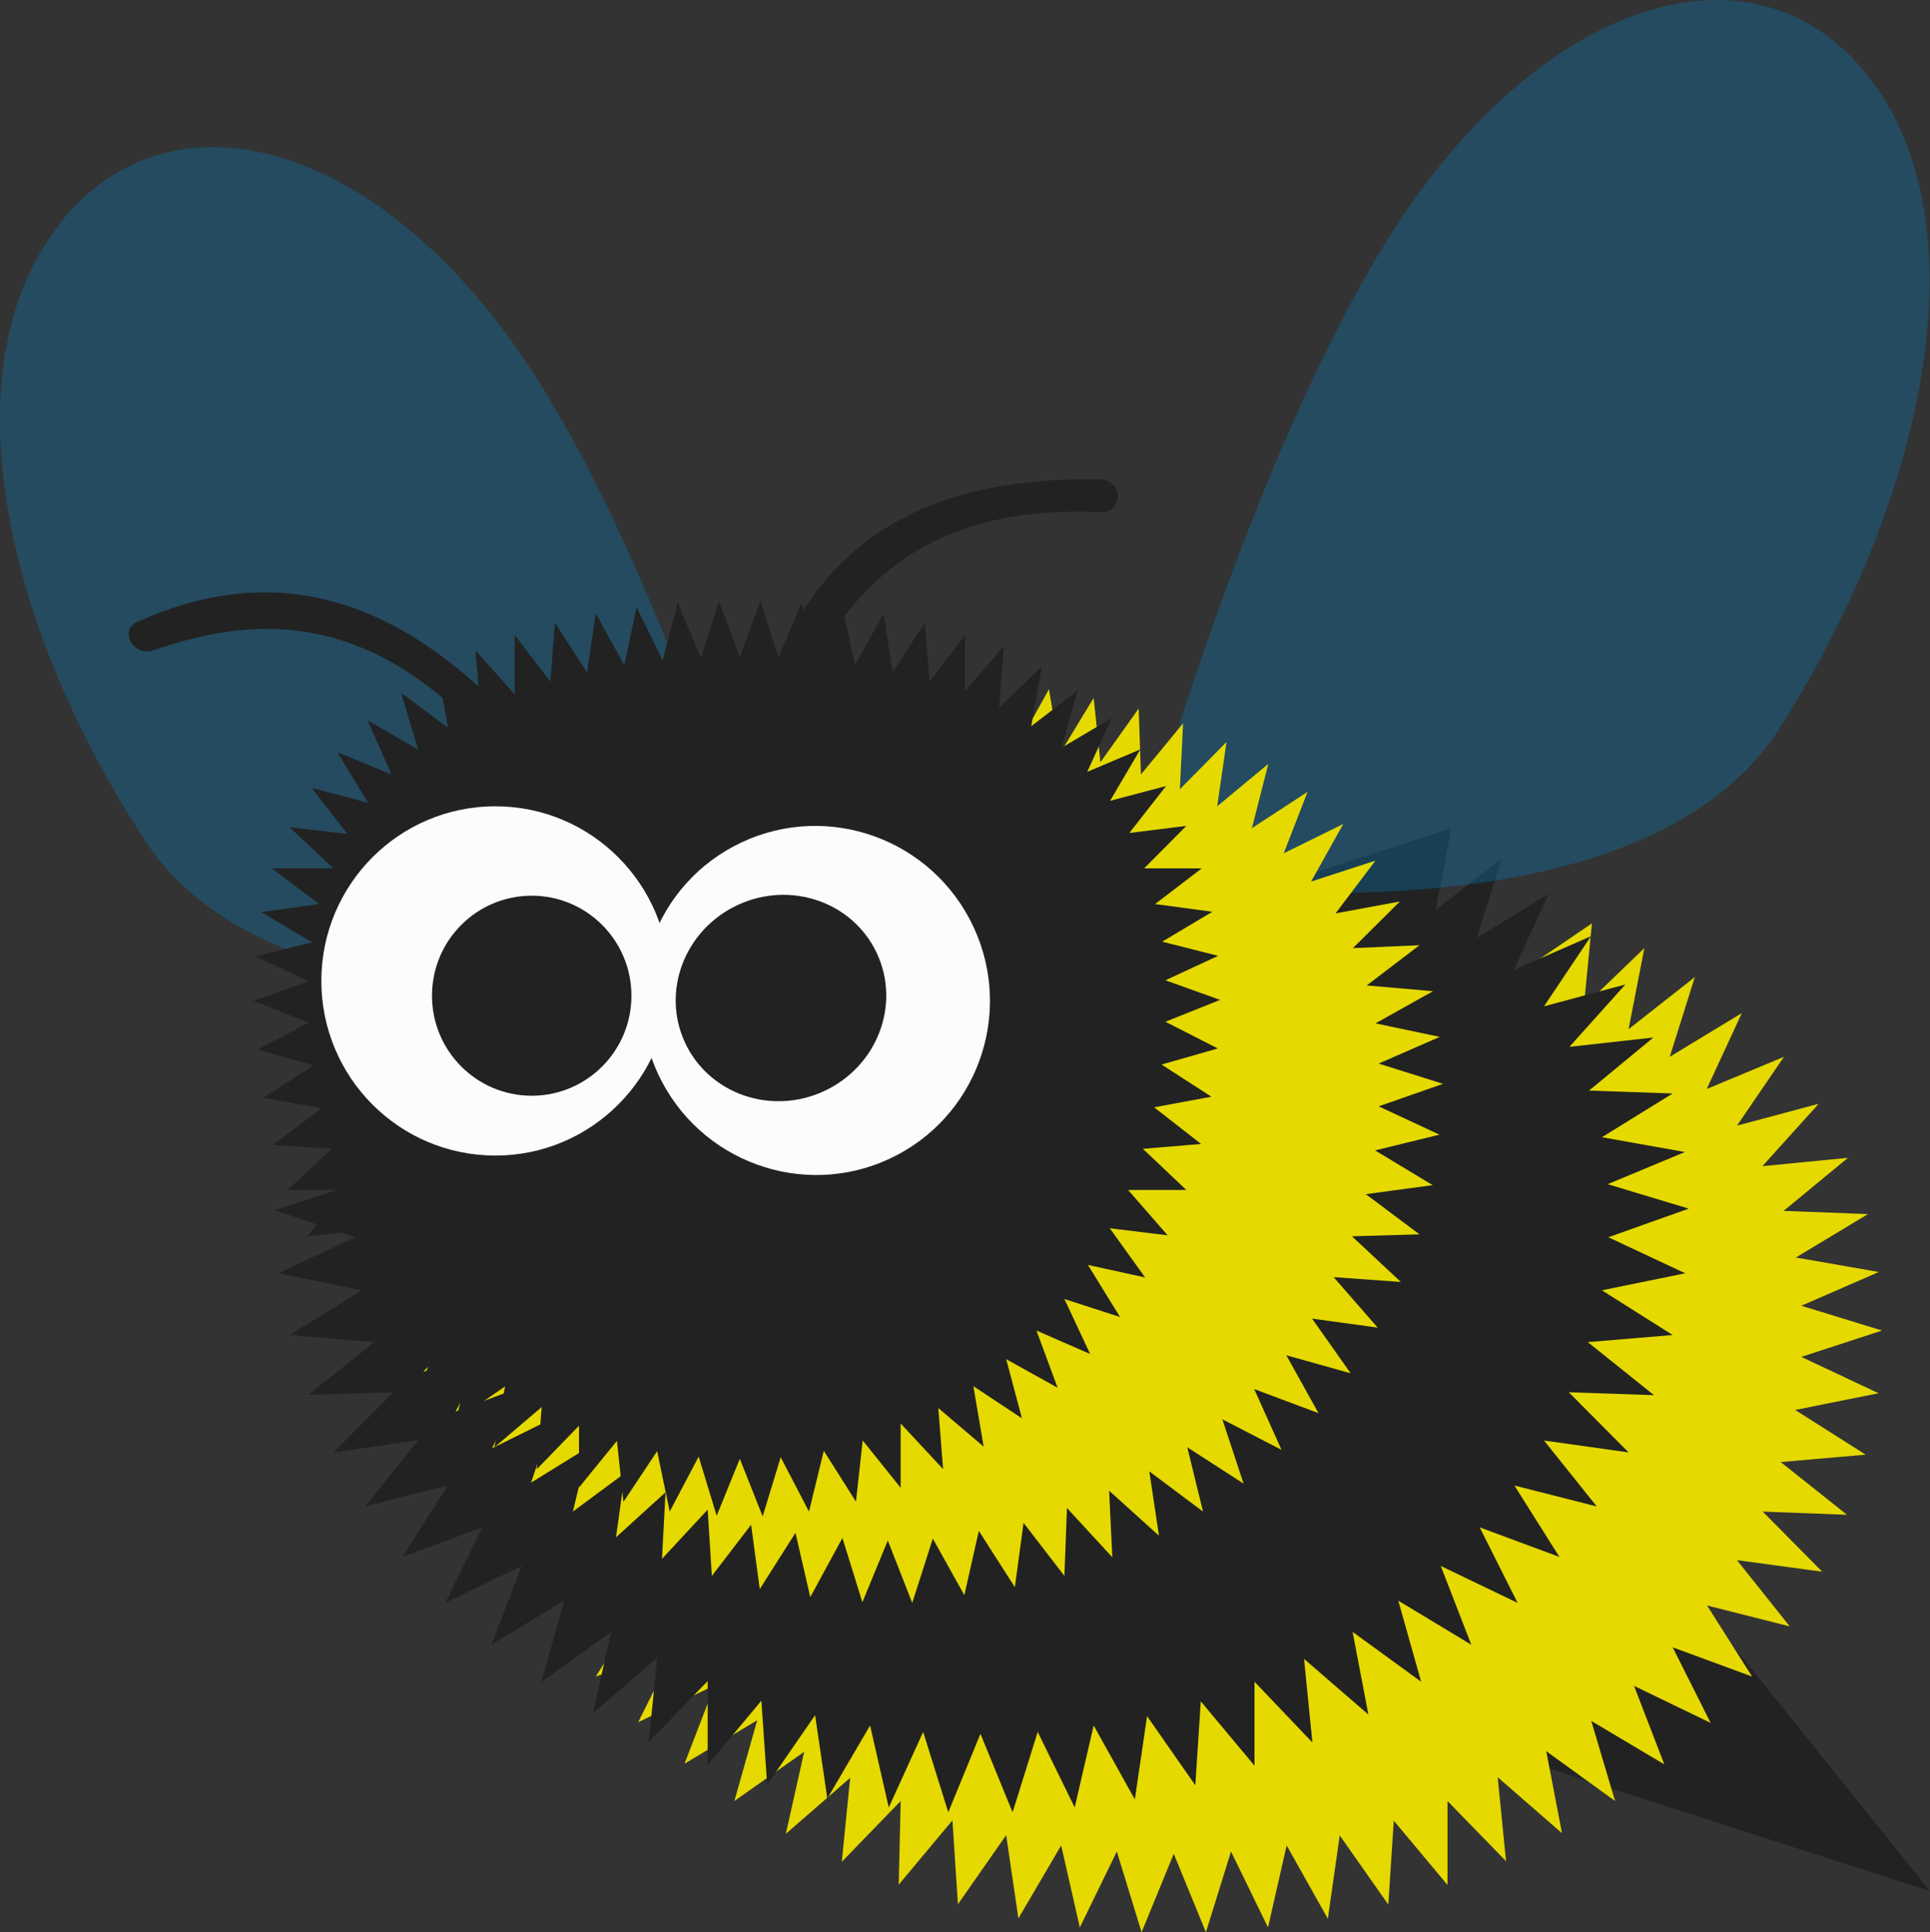 <svg xmlns="http://www.w3.org/2000/svg" viewBox="0 0 60 60.08"><rect x="0" y="0" width="60" height="60.08" fill="#333333" stroke="none"/><defs><style>.cls-1{fill:#222;}.cls-2{fill:#e5d900;}.cls-3{opacity:0.3;}.cls-4{fill:#0083c7;}.cls-5{fill:#fcfcfa;}</style></defs><g id="Layer_2" data-name="Layer 2"><g id="Layer_1-2" data-name="Layer 1"><path class="cls-1" d="M51.24,47.89,60,58.8,46.7,54.52Z"/><path class="cls-2" d="M49.49,28.71l-.25,2.58,1.88-1.81L50.63,32l2.06-1.62-.78,2.48,2.24-1.36-1.09,2.36,2.4-1L54,35l2.54-.68-1.75,1.94L57.45,36l-2,1.65,2.62.1-2.24,1.35,2.58.45L56,40.6l2.51.77L56,42.19l2.4,1.13-2.59.52L58,45.23l-2.64.23,2.06,1.64L54.8,47l1.85,1.87L54,48.51l1.64,2.06-2.57-.65,1.4,2.21L52,51.22l1.18,2.35-2.38-1.15.94,2.44-2.27-1.35L50.21,56l-2.14-1.55L48.56,57l-2-1.74.26,2.61L45,56l0,2.61-1.67-2-.17,2.61-1.51-2.15-.37,2.59L40,57.38l-.58,2.55-1.15-2.36-.78,2.51-1-2.44-1,2.44-.77-2.51-1.15,2.36-.58-2.55-1.33,2.27-.38-2.59-1.5,2.15-.17-2.61-1.67,2L28,56l-1.83,1.89.26-2.61-2,1.74L25,54.47,22.83,56l.71-2.51-2.26,1.35.94-2.44-2.38,1.15L21,51.22l-2.48.91,1.41-2.22-2.57.66Z"/><path class="cls-1" d="M8.54,37.63,45.12,25.75l-.49,2.55,2.06-1.61-.78,2.47,2.23-1.36-1.08,2.36,2.4-1.05L48,31.29l2.53-.68-1.74,1.94,2.61-.29-2,1.65L52,34,49.8,35.36l2.58.46-2.4,1,2.52.76L50,38.47l2.39,1.12-2.59.53L52,41.51l-2.64.22,2.06,1.65-2.65-.09,1.86,1.87L48,44.79l1.64,2.05-2.56-.65,1.4,2.22L46,47.49l1.18,2.35-2.39-1.15.95,2.45-2.27-1.37.71,2.52-2.13-1.55.49,2.57-2-1.73.26,2.6L39,52.29l0,2.61-1.67-2-.17,2.61-1.5-2.15-.38,2.59L34,53.65l-.59,2.55-1.15-2.35-.78,2.5-1-2.44-1,2.44-.78-2.5L27.63,56.2l-.58-2.55-1.33,2.27-.38-2.59-1.49,2.16-.18-2.61-1.67,2,0-2.61-1.83,1.89.26-2.61-2,1.73L19,50.74,16.83,52.3l.71-2.53-2.26,1.36.94-2.44-2.38,1.15L15,47.49l-2.49.92,1.41-2.22-2.57.65L13,44.78l-2.63.38,1.86-1.87-2.65.08,2.06-1.64L9,41.51l2.24-1.39-2.59-.53,2.39-1.12Z"/><g class="cls-3"><path class="cls-4" d="M58.05,2.33c-3.6-4.51-10.25-2.28-14.84,5s-8,20-8,20,15.53,2.55,20.13-4.71S61.65,6.85,58.05,2.33"/><path class="cls-4" d="M1.92,6.89C-1.62,11.23,0,19.28,4.54,26.18s19.78,4.31,19.78,4.31-3.3-12.08-7.81-19-11-9-14.59-4.63"/></g><path class="cls-2" d="M31.61,23.23l1-1.8.34,2L34,21.7l.21,2,1.19-1.67.07,2.05,1.31-1.59-.1,2.05,1.45-1.47-.29,2,1.59-1.32-.51,2,1.73-1.13-.74,1.91,1.85-.91-1,1.79,2-.65-1.24,1.64,2-.37-1.46,1.45,2.07-.09-1.64,1.25,2.06.18-1.79,1,2,.42-1.9.83,2,.63-2,.7,1.89.88-2,.49,1.79,1.08-2.08.28,1.67,1.25-2.1.06,1.52,1.42-2.09-.15,1.37,1.57L40.79,41l1.2,1.7-2-.56,1,1.8-2-.75.85,1.89L38,44.13l.66,2L36.91,45l.49,2-1.67-1.25.3,2-1.55-1.4.1,2.07-1.41-1.53L33.09,49l-1.27-1.65-.27,2-1.12-1.75-.45,2L29,47.84l-.64,2L27.6,47.9l-.79,1.92-.62-2-1,1.84-.46-2-1.11,1.75-.27-2L22.13,49,22,46.94l-1.42,1.53.11-2.07-1.54,1.4.28-2L17.81,47l.48-2-1.78,1.1.67-2-1.88.93.86-1.89-2,.75,1-1.8-2,.56Z"/><path class="cls-1" d="M7.88,31.12l1.72-.61-1.67-.77,1.78-.44-1.59-.94,1.8-.25L8.45,27l1.91,0L9,25.72l1.8.21L9.69,24.5l1.75.46-.95-1.57,1.68.69-.74-1.68,1.57.91-.53-1.77,1.46,1.09-.33-1.81,1.34,1.24-.16-1.84L16,21.59V19.74l1.11,1.46.14-1.84,1,1.55.27-1.83.89,1.6.38-1.8.81,1.65.47-1.78.72,1.7.56-1.76L23,20.42l.64-1.73.56,1.76.72-1.7.47,1.78.8-1.65.39,1.8.89-1.6.28,1.83,1-1.55.15,1.84L30,19.74v1.75l1.21-1.4L31.06,22l1.33-1.28-.33,1.86,1.44-1.11L33,23.25l1.56-.92L33.8,24l1.65-.7-.94,1.6,1.74-.46-1.14,1.46,1.77-.22L35.57,27l1.79,0-1.45,1.11,1.78.24-1.56.93,1.74.44-1.64.76,1.7.61-1.7.68,1.63.83-1.75.5,1.55,1-1.78.33,1.46,1.14-1.81.15L36.88,37l-1.81,0,1.23,1.41-1.8-.22,1.1,1.53-1.78-.39,1,1.62-1.73-.56.8,1.71-1.67-.73.66,1.78-1.6-.89.49,1.84-1.51-1,.32,1.88-1.41-1.2.15,1.9L28,44.26l0,2-1.18-1.47-.21,1.9-1-1.58L25.15,47l-.88-1.69-.56,1.84L23,45.36l-.72,1.77-.56-1.84L20.82,47l-.39-1.88-1.05,1.58-.2-1.9L18,46.25l0-1.92-1.31,1.35.15-1.93L15.37,45l.33-1.89-1.54,1.06.5-1.85-1.62.9.66-1.79-1.7.73.83-1.72L11.06,41l1-1.63-1.81.39,1.12-1.53-1.83.22L10.78,37,8.94,37l1.37-1.28L8.48,35.6,10,34.46l-1.82-.33,1.58-1L8,32.63,9.6,31.8Z"/><ellipse class="cls-5" cx="15.4" cy="30.5" rx="5.41" ry="5.43"/><ellipse class="cls-5" cx="25.36" cy="31.11" rx="5.41" ry="5.43" transform="translate(-10.77 13.63) rotate(-25)"/><path class="cls-1" d="M34.32,14.91c-5.48-.14-8.75,1.9-10.29,6-.22.59.7.84,1,.27,1.28-2.58,3.48-5.56,9.31-5.25h0a.51.51,0,0,0,0-1"/><path class="cls-1" d="M15.84,22.28c-3.77-3.93-7.54-4.76-11.58-2.94-.58.27-.1,1.09.5.88,2.76-.94,6.45-1.51,10.34,2.78h0c.45.44,1.18-.28.73-.72"/><ellipse class="cls-1" cx="16.53" cy="30.96" rx="3.1" ry="3.11"/><ellipse class="cls-1" cx="24.28" cy="31.03" rx="3.29" ry="3.19" transform="translate(-10.84 13.17) rotate(-25)"/></g></g></svg>